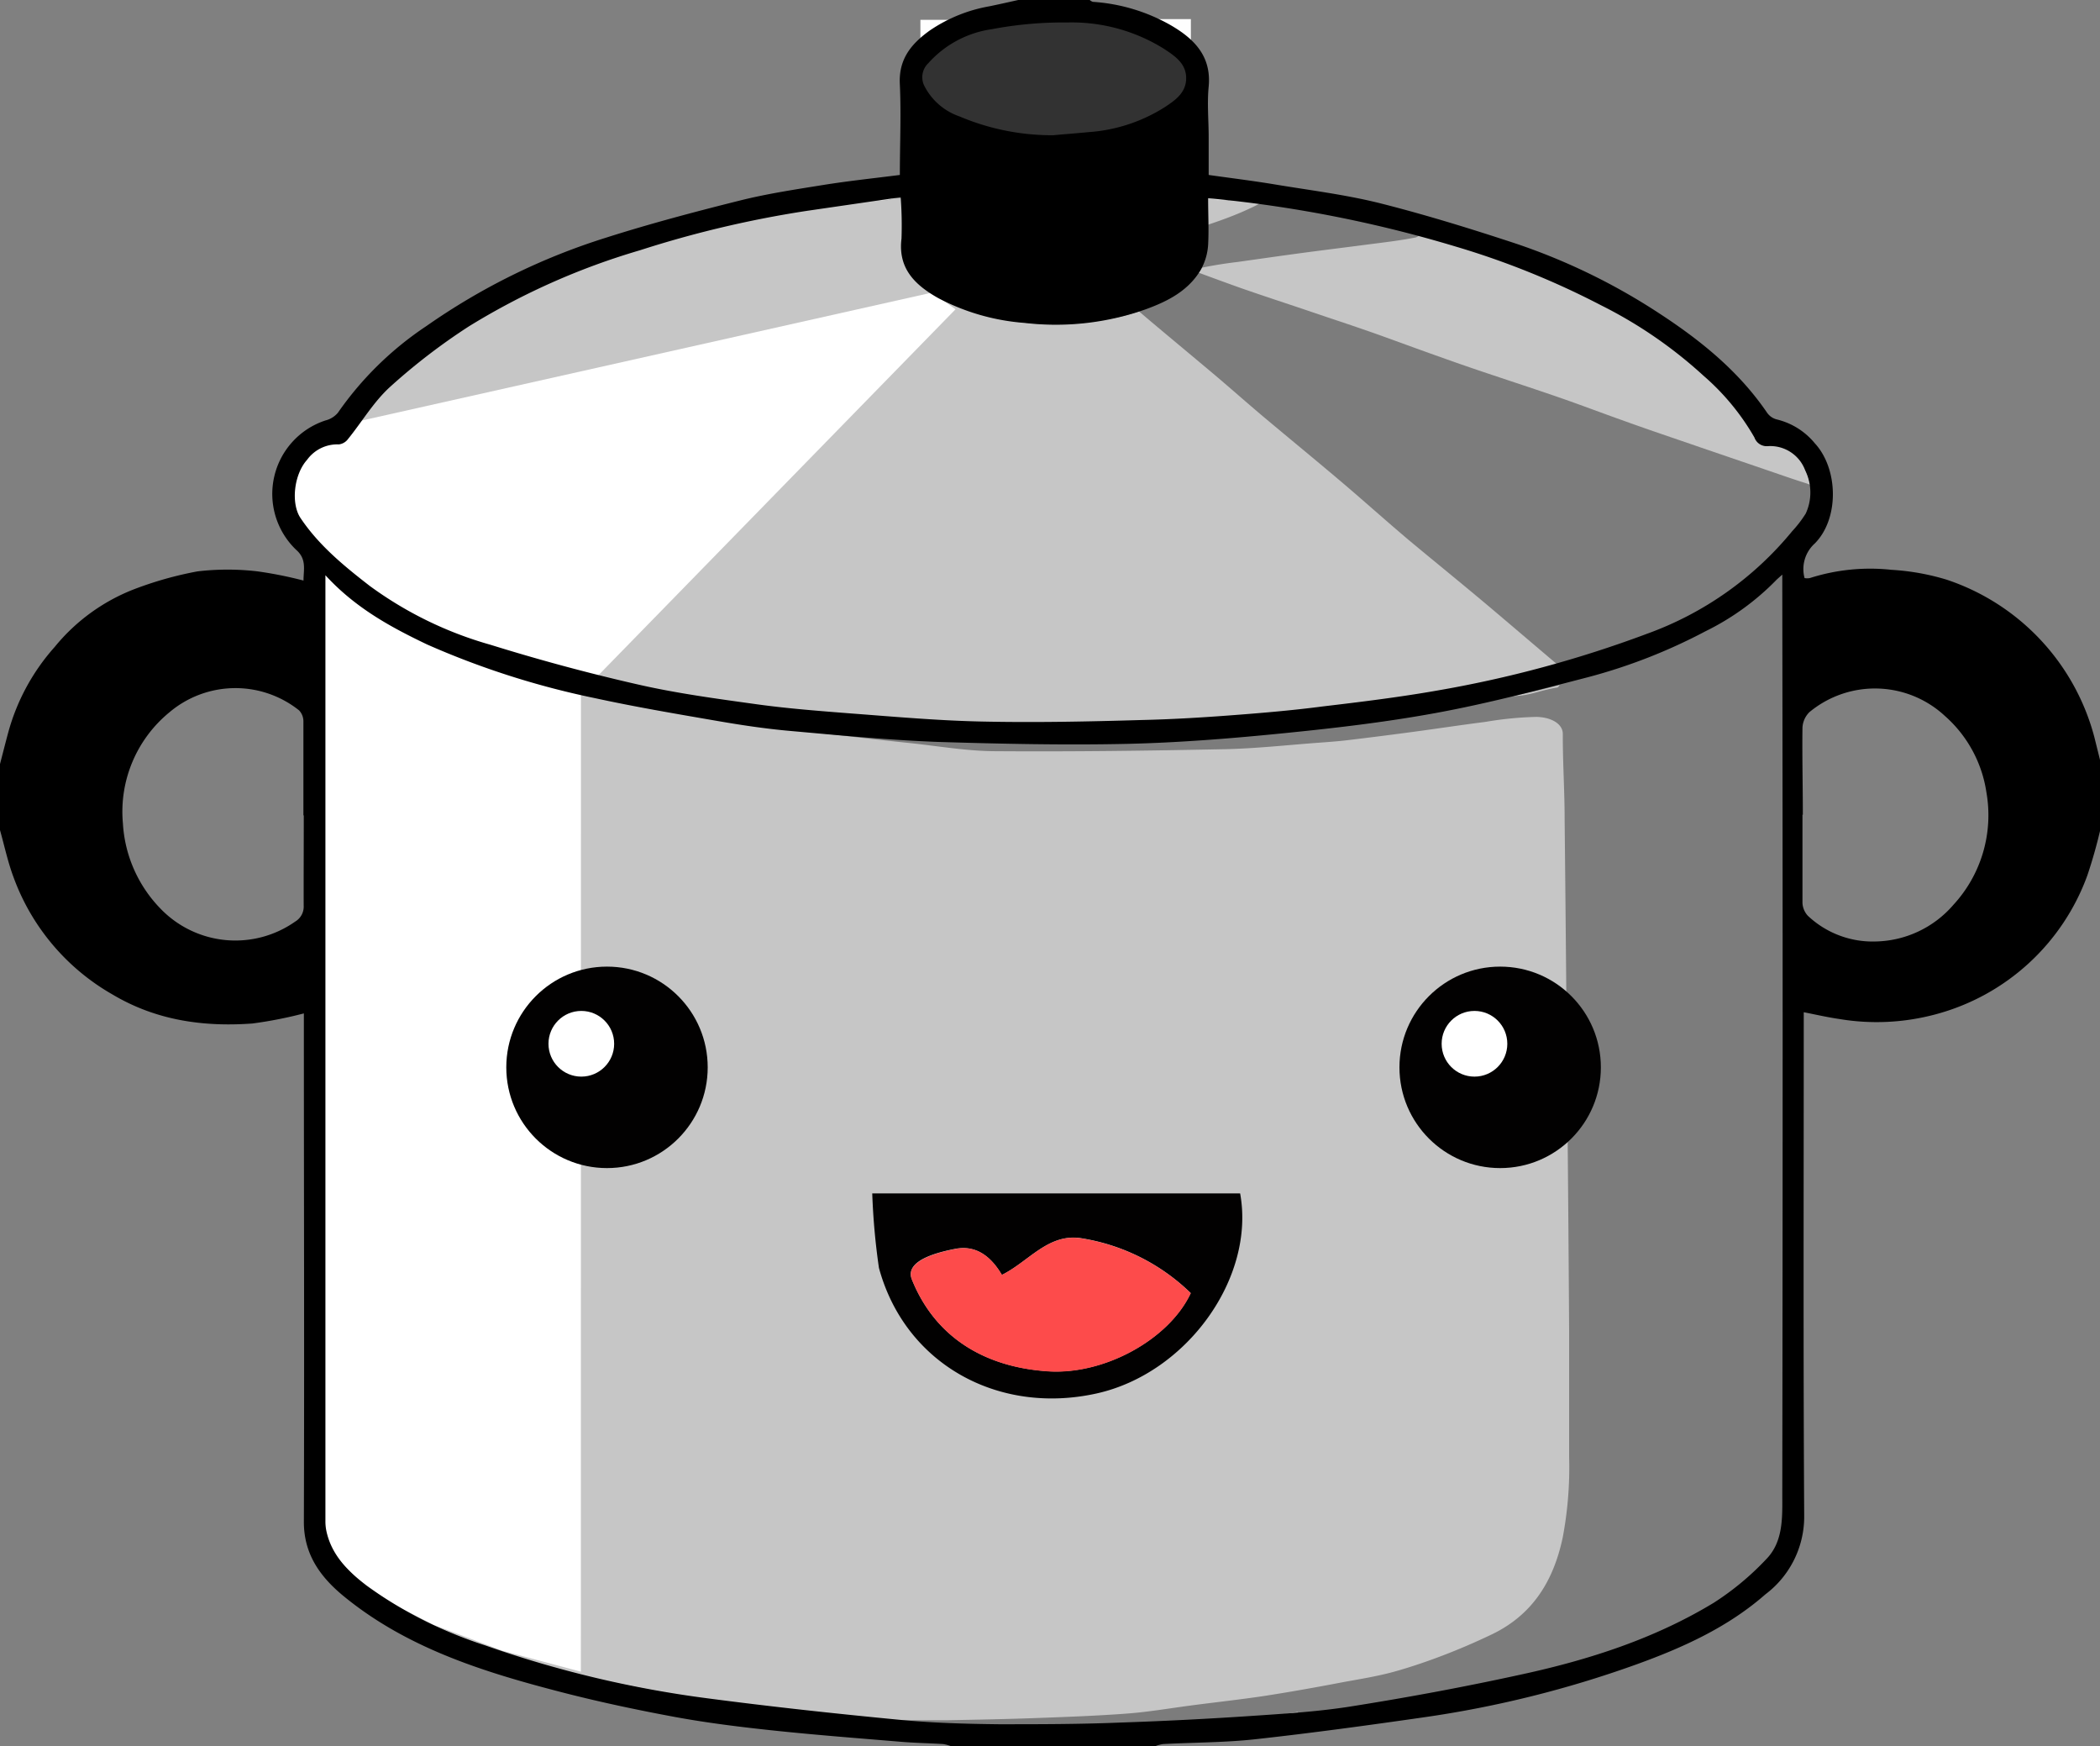 <svg id="Lid_Image" data-name="Lid Image" xmlns="http://www.w3.org/2000/svg" viewBox="0 0 228.96 190.32"><rect x="0" y="0" width="228.96" height="190.32" fill="#808080" stroke="none"/><defs><style>.cls-1{fill:#c6c6c6;}.cls-2{fill:#d9d9d9;}.cls-3{fill:#fff;}.cls-4{fill:#7c7c7c;}.cls-5{fill:#323232;}.cls-6{fill:#fefefe;}.cls-7{fill:#020101;}.cls-8{fill:#fd4b4b;}</style></defs><title>PotMerged</title><path class="cls-1" d="M199,64.32h1c0,1.92,0,3.83,0,5.75a3.7,3.7,0,0,0,.85,2.42,11.38,11.38,0,0,0,5,3.57,29.15,29.15,0,0,0,16.43,1.44,17.92,17.92,0,0,0,8.76-3.82,5.48,5.48,0,0,0,2.16-4.21c0-1.72,0-3.43,0-5.15h0.48a3.37,3.37,0,0,0,1.94.22,89.51,89.51,0,0,1,12.28,1.81c10.23,2.08,20.19,5,29.42,10.08a49.38,49.38,0,0,1,10.53,7.4A26.74,26.74,0,0,1,293,90.4a1.16,1.16,0,0,0,1.31.81c2-.5,3.11.83,3.84,2.29,1.13,2.26,1.36,4.4-.67,6.61-2.36,2.57-4.48,5.36-7.42,7.32-5.58,3.73-11.85,5.9-18.24,7.69a185.19,185.19,0,0,1-35.18,5.79q-7.21.58-14.45,0.72-10.06.2-20.12-.4Q194.54,120.8,187,120c-4.63-.49-9.24-1.15-13.81-2a116.18,116.18,0,0,1-23.74-6.83A39.51,39.51,0,0,1,136,101.73c-1-1.11-2.34-2.24-2.37-4q0-1.21,0-2.43c0.58-2.75,1.92-4,4.65-4.28a1.54,1.54,0,0,0,1.21-.85,31.31,31.31,0,0,1,3.23-4.29c4.59-4.92,10.18-8.38,16.2-11.25a99.41,99.41,0,0,1,17.41-6.29A124.17,124.17,0,0,1,197,64.54,3.37,3.37,0,0,0,199,64.32Z" transform="translate(-101.52 -42.72)"/><path class="cls-2" d="M133.44,95.28h0.24q0,1.21,0,2.43l-0.22,0v-2.4Z" transform="translate(-101.52 -42.72)"/><path class="cls-2" d="M197,64.54a1.83,1.83,0,0,0,0-.22H199A3.37,3.37,0,0,1,197,64.54Z" transform="translate(-101.52 -42.72)"/><path class="cls-2" d="M235.44,64.32a1.79,1.79,0,0,0,0,.22,3.37,3.37,0,0,1-1.94-.22h1.92Z" transform="translate(-101.52 -42.72)"/><path class="cls-1" d="M295.7,105.17a2.23,2.23,0,0,1,.24,1.47q0,49.5,0,99a18.68,18.68,0,0,1-.47,4.75c-0.6,2.29-2.37,3.77-4.14,5.14-5,3.91-11,6-17,7.91a149.36,149.36,0,0,1-24.95,5.23c-5.38.72-10.78,1.16-16.2,1.55-8.83.63-17.66,0.52-26.49,0.37-5.3-.09-10.59-0.55-15.88-1.07a197,197,0,0,1-21.18-3.17,98.11,98.11,0,0,1-21.9-6.93,26.76,26.76,0,0,1-8.88-6.21,6.87,6.87,0,0,1-1.9-4.76q0-50.76,0-101.52v-1.46a16.36,16.36,0,0,1,2.61,2.27,46,46,0,0,0,12.65,6.73,126.23,126.23,0,0,0,23.17,6c5.74,1,11.52,1.71,17.33,2.23,7.13,0.64,14.26.91,21.41,1,4.31,0,8.63,0,12.93-.14a209.17,209.17,0,0,0,40.9-5.29,86.12,86.12,0,0,0,19-6.64A27.87,27.87,0,0,0,295.7,105.17Z" transform="translate(-101.52 -42.72)"/><polygon class="cls-3" points="104.18 33.71 63.34 75.55 63.33 182.21 54.81 179.94 47.3 177.12 42.58 174.7 38.71 171.87 36.69 169.81 35.28 166.99 35.28 63.09 32.29 56.35 31.67 54.57 31.75 52.24 32.76 49.98 34.85 47.89 36.87 47.97 38.27 46.1 101.63 31.89 104.18 33.71"/><path class="cls-4" d="M242.4,63.6c2.16,0.48,4.31,1,6.47,1.44,2.38,0.5,4.77.94,7.13,1.49a1.28,1.28,0,0,1,.73,1,1.43,1.43,0,0,1-.81,1.06c-1.69.34-3.41,0.54-5.13,0.76-2.58.34-5.15,0.65-7.73,1-2.22.3-4.44,0.62-6.65,0.93a45.18,45.18,0,0,0-5,.87c1.83,0.67,3.65,1.35,5.49,2,2.32,0.81,4.66,1.57,7,2.36,2.92,1,5.85,1.94,8.76,3s5.72,2.08,8.6,3.08c3.36,1.16,6.74,2.24,10.1,3.4,2.44,0.84,4.84,1.76,7.27,2.62,2.76,1,5.53,1.92,8.3,2.88l7,2.39c1.44,0.49,2.87,1,4.33,1.46,1.89,0.56,2.23,1.63,1,3.23-1,1.36-1.95,2.76-2.87,4.17a2.19,2.19,0,0,0-.26,1.13c0,2.2,0,4.4,0,6.6q0.1,8.86.24,17.71T296.64,146q0.12,8.86.24,17.71t0.24,17.71c0.08,5.94.15,11.89,0.24,17.83,0.05,3.31.19,6.61,0.2,9.91a3,3,0,0,1-.66,1.65,22.09,22.09,0,0,1-2,2.31,14,14,0,0,1-1.6,1.35,24.69,24.69,0,0,0-2.52,1.82,16.88,16.88,0,0,1-8,4.64,4.33,4.33,0,0,0-1.33.53c-2.94,1.89-6.36,2.53-9.61,3.57a40.26,40.26,0,0,1-6,1.07,40.49,40.49,0,0,0-6.61,1.08c-1,.35-2.13.72-3.21,1a2.54,2.54,0,0,1-.89-0.24,1.94,1.94,0,0,0-.73,0c-3.37.66-6.72,1.36-10.1,2a1.73,1.73,0,0,1-1.3-.62c-1.82.29-3.62,0.63-5.45,0.86-2.31.29-4.63,0.62-7,.69-5.82.18-11.65,0.29-17.48,0.3-4.79,0-9.57-.2-14.36-0.31l-0.08-.31a4.79,4.79,0,0,1,1.16-.33c1.72,0,3.44,0,5.16,0,3.23-.06,6.45-0.12,9.67-0.24s6.59-.24,9.87-0.49c2.35-.18,4.68-0.59,7-0.89,2.58-.34,5.16-0.62,7.72-1,3-.46,6-1,8.92-1.56,1.77-.32,3.56-0.61,5.29-1.08s3.73-1.15,5.55-1.85,3.47-1.42,5.15-2.22c4.5-2.14,6.79-5.86,7.79-10.63a41.13,41.13,0,0,0,.69-8.74c0-4.56,0-9.12,0-13.68q-0.09-14.56-.24-29.11-0.11-13.36-.25-26.71c0-3.11-.21-6.21-0.2-9.31,0-1.05-1.18-1.81-2.88-1.85a37.82,37.82,0,0,0-5.52.54c-2.61.33-5.22,0.73-7.83,1.08q-3.63.49-7.26,0.92c-1.06.13-2.13,0.2-3.19,0.28-3.39.25-6.79,0.63-10.18,0.7-8.3.17-16.61,0.28-24.91,0.22-3.18,0-6.36-.57-9.53-0.9-2.24-.23-4.47-0.48-6.7-0.74-2-.23-4.07-0.44-6.09-0.77a1.33,1.33,0,0,1-.82-1,1.46,1.46,0,0,1,.94-1,22.36,22.36,0,0,1,3.42.25c2.42,0.28,4.84.6,7.26,0.89l6.69,0.8a29,29,0,0,0,3.28.39c7.88,0,15.76.11,23.64,0,3.42-.06,6.84-0.6,10.26-0.9,1.14-.1,2.29-0.14,3.43-0.26q4.23-.44,8.46-0.94c2.58-.31,5.15-0.64,7.73-1a1.84,1.84,0,0,0,1.09-.36,2.28,2.28,0,0,1,2.43-.55c2,0.35,3.75-.57,5.63-0.84,0.57-.08.59-2.06,0.09-2.49-2.59-2.19-5.17-4.4-7.77-6.59-2.81-2.36-5.66-4.67-8.46-7-2.45-2.07-4.83-4.21-7.27-6.28-2.83-2.4-5.7-4.75-8.54-7.13-1.78-1.5-3.53-3.05-5.31-4.56-2.38-2-4.79-4-7.17-6q-2-1.69-3.93-3.44a1.78,1.78,0,0,0-2-.61,1.75,1.75,0,0,1-1.57-.41,3.29,3.29,0,0,1-.06-1.66l0.33-.09a8.57,8.57,0,0,1-1.47-1.3,1.71,1.71,0,0,1-.33-1.43,1.57,1.57,0,0,1,1.4-.46,33.34,33.34,0,0,1,4,1.35,3.51,3.51,0,0,0,2.58,0c4.87-1.69,10-2.73,14.46-5.43,0.16-.1.3-0.22,0.45-0.33h1.68Z" transform="translate(-101.52 -42.72)"/><path class="cls-5" d="M213.36,44.88h6.24a0.63,0.63,0,0,0,.19.23,7.85,7.85,0,0,1,2.53.28,8.7,8.7,0,0,1,1.55.3,26.13,26.13,0,0,1,4.41,1.8,14.38,14.38,0,0,1,2.52,2.27,1.76,1.76,0,0,1,.3.94,8.52,8.52,0,0,1,0,1,1.69,1.69,0,0,1-.46,1.25,10.94,10.94,0,0,1-5,3.27,14.6,14.6,0,0,1-3.92.95c-0.56.42-1.25,0.07-1.81,0.27a4.63,4.63,0,0,1-1.83.21c-1.72-.09-3.47.25-5.18-0.23a5.19,5.19,0,0,1-2.29-.29,3.35,3.35,0,0,1-1.73-.43,11.43,11.43,0,0,1-3.06-1,6.3,6.3,0,0,1-2.19-1.37,7.56,7.56,0,0,0-1-1c-0.44-.3-0.39-0.88-0.79-1.17V50.4c0.48-.12.22-0.63,0.51-0.93a11.45,11.45,0,0,1,4-2.78,15.44,15.44,0,0,1,3.15-1.06,12.57,12.57,0,0,1,3.4-.51C213.1,45.13,213.36,45.21,213.36,44.88Z" transform="translate(-101.52 -42.72)"/><path class="cls-6" d="M201.84,52.08c0.39,0.3.34,0.87,0.79,1.17a7.56,7.56,0,0,1,1,1,6.3,6.3,0,0,0,2.19,1.37,11.43,11.43,0,0,0,3.06,1,3.35,3.35,0,0,0,1.73.43,5.19,5.19,0,0,0,2.29.29c1.71,0.48,3.45.15,5.18,0.23a4.63,4.63,0,0,0,1.83-.21c0.56-.2,1.25.15,1.81-0.27a14.6,14.6,0,0,0,3.92-.95,10.94,10.94,0,0,0,5-3.27,1.69,1.69,0,0,0,.46-1.25,8.52,8.52,0,0,0,0-1,1.76,1.76,0,0,0-.3-0.94,14.38,14.38,0,0,0-2.52-2.27,26.13,26.13,0,0,0-4.41-1.8,8.7,8.7,0,0,0-1.55-.3,7.85,7.85,0,0,0-2.53-.28,0.63,0.63,0,0,1-.19-0.23h11.76v13H201.84V52.08Z" transform="translate(-101.52 -42.72)"/><path class="cls-6" d="M213.36,44.88c0,0.33-.26.25-0.43,0.23a12.57,12.57,0,0,0-3.4.51,15.44,15.44,0,0,0-3.15,1.06,11.45,11.45,0,0,0-4,2.78c-0.3.31,0,.81-0.51,0.93V44.88h11.52Z" transform="translate(-101.52 -42.72)"/><circle class="cls-7" cx="163.56" cy="116.34" r="10.98"/><circle class="cls-3" cx="160.76" cy="113.77" r="3.58"/><circle class="cls-7" cx="66.18" cy="116.34" r="10.98"/><circle class="cls-3" cx="63.38" cy="113.77" r="3.58"/><path class="cls-7" d="M196.62,172.8h40.11c1.68,9.21-5.83,19.64-15.67,21.81-10.74,2.37-20.87-3.23-23.71-13.69A74.08,74.08,0,0,1,196.62,172.8Zm14.13,8.88c-1.13-1.92-2.73-3.29-5.08-2.84-2.08.4-5.54,1.31-4.73,3.34,2.55,6.35,8,9.55,14.81,10,6.2,0.42,13.26-3.5,15.59-8.52a22.06,22.06,0,0,0-12.08-6C215.75,177.21,213.64,180.25,210.76,181.68Z" transform="translate(-101.52 -42.72)"/><path class="cls-8" d="M210.76,181.68c2.89-1.43,5-4.47,8.51-4a22.06,22.06,0,0,1,12.08,6c-2.33,5-9.39,8.94-15.59,8.52-6.84-.46-12.25-3.66-14.81-10-0.82-2,2.65-2.94,4.73-3.34C208,178.39,209.63,179.76,210.76,181.68Z" transform="translate(-101.52 -42.72)"/><path d="M101.52,133.2V126c0.3-1.15.59-2.3,0.9-3.45a23.12,23.12,0,0,1,5.06-9.31A20.92,20.92,0,0,1,116,107a39.42,39.42,0,0,1,7.05-2,28,28,0,0,1,6.56,0,43.81,43.81,0,0,1,5,1c0-1.18.37-2.33-.8-3.35A8.43,8.43,0,0,1,137,88.55a2.59,2.59,0,0,0,1.36-.84,36,36,0,0,1,9.65-9.45,71.23,71.23,0,0,1,19.51-9.61c4.83-1.54,9.74-2.84,14.66-4.07,3-.75,6.06-1.21,9.11-1.7,2.74-.44,5.51-0.73,8.34-1.09,0-3.31.15-6.59,0-9.86-0.16-2.77,1.26-4.45,3.27-5.89a16.62,16.62,0,0,1,6.47-2.63c1.09-.22,2.17-0.47,3.26-0.71h7.68a1,1,0,0,0,.36.22,19.78,19.78,0,0,1,8.48,2.54c2.52,1.46,4.47,3.35,4.15,6.7-0.18,1.82,0,3.68,0,5.51v4.12c2.56,0.36,5,.66,7.38,1.06,3.75,0.62,7.53,1.09,11.21,2,5,1.26,9.92,2.78,14.81,4.39a68,68,0,0,1,15.5,7.49c4.63,3,8.86,6.39,12,11a1.84,1.84,0,0,0,1.05.71,7.69,7.69,0,0,1,4.13,2.59c2.59,2.8,2.68,8.24,0,10.93a3.75,3.75,0,0,0-1.11,3.77,1.6,1.6,0,0,0,.57,0,21.59,21.59,0,0,1,8.91-.9,25.76,25.76,0,0,1,6,1.07,24.75,24.75,0,0,1,16.1,17.11c0.25,1,.48,1.93.72,2.9v7a53.42,53.42,0,0,1-1.47,5.23,24.24,24.24,0,0,1-16.58,15.15,24.72,24.72,0,0,1-10.46.5c-1.26-.18-2.51-0.47-3.88-0.74v1.53c0,17.83-.06,35.66.05,53.49A10.6,10.6,0,0,1,294,216.5c-4.09,3.59-9,5.81-14.07,7.64a117.43,117.43,0,0,1-23.28,5.78c-6.06.87-12.14,1.7-18.22,2.37-3.34.37-6.73,0.35-10.1,0.53a4,4,0,0,0-.85.23H205.2a4.21,4.21,0,0,0-.85-0.23c-1.58-.1-3.17-0.12-4.75-0.26-4.56-.38-9.13-0.73-13.68-1.21-3.59-.38-7.19-0.82-10.74-1.47-4.38-.81-8.74-1.74-13-2.86-8.28-2.16-16.42-4.77-23.19-10.32-2.51-2.06-4.35-4.54-4.34-8.11,0.06-18,0-36,0-54v-1.41a46,46,0,0,1-5.61,1.1c-5.36.39-10.51-.34-15.25-3.16a24.29,24.29,0,0,1-10.8-12.8C102.37,136.66,102,134.91,101.52,133.2ZM137,105.42v1.09q0,51,0,102a5.17,5.17,0,0,0,.1,1.06c0.56,2.66,2.37,4.42,4.41,6a46.22,46.22,0,0,0,12.9,6.49,119.11,119.11,0,0,0,24.21,5.77c7,0.92,13.94,1.67,20.92,2.34,3.6,0.35,7.23.45,10.86,0.49,4.39,0,8.78,0,13.17-.18q7.16-.24,14.31-0.72c3.56-.24,7.15-0.46,10.67-1,6.36-1,12.72-2.18,19-3.56,7.29-1.59,14.39-3.88,20.82-7.78a30.27,30.27,0,0,0,5.72-4.75c1.9-1.94,1.75-4.64,1.75-7.1q0.08-49.43,0-98.86v-1.36c-0.36.33-.54,0.47-0.69,0.63a28,28,0,0,1-7.69,5.55,60.18,60.18,0,0,1-12.79,5c-5.51,1.43-11,2.88-16.63,3.91s-11.22,1.67-16.85,2.23-11.17,1-16.77,1.13c-6.86.15-13.74,0-20.6-.21-5.4-.2-10.78-0.72-16.16-1.2-2.72-.24-5.43-0.65-8.12-1.12-4.41-.76-8.82-1.51-13.19-2.46a90.45,90.45,0,0,1-18.28-5.85C144.14,111.08,140.28,109,137,105.42Zm62.68-41.2L189.51,65.7A116.71,116.71,0,0,0,171.29,70a76.48,76.48,0,0,0-18.61,8.27,66.79,66.79,0,0,0-8.62,6.61c-1.79,1.62-3.06,3.8-4.6,5.7a1.46,1.46,0,0,1-1,.58A4.07,4.07,0,0,0,135,92.84c-1.44,1.6-1.77,4.74-.73,6.32,2,3,4.77,5.26,7.57,7.43A41.16,41.16,0,0,0,155,113c5.24,1.63,10.56,3.07,15.91,4.29,4.33,1,8.76,1.59,13.16,2.2,3.41,0.47,6.86.73,10.3,1,4.79,0.36,9.59.79,14.39,0.88,5.75,0.12,11.5,0,17.25-.17,3.1-.07,6.2-0.25,9.3-0.48,3.48-.26,7-0.55,10.42-1,4.15-.49,8.31-1,12.42-1.72a126.49,126.49,0,0,0,22.94-6.2,36.47,36.47,0,0,0,15.83-11.18,12.76,12.76,0,0,0,1.48-1.93,5.47,5.47,0,0,0-.06-4.7,4.06,4.06,0,0,0-4.08-2.64,1.42,1.42,0,0,1-1.46-.95,25.93,25.93,0,0,0-5.53-6.71,48.85,48.85,0,0,0-11.18-7.69,89.4,89.4,0,0,0-15.94-6.43,137.79,137.79,0,0,0-26.91-5.25c0,1.75.09,3.43,0,5.09a6.38,6.38,0,0,1-.77,2.66c-1.34,2.33-3.64,3.49-6,4.35a29.3,29.3,0,0,1-13.2,1.5,24,24,0,0,1-9.46-2.71c-2.5-1.41-4.41-3.21-4-6.49A41.47,41.47,0,0,0,199.72,64.22Zm98.36,67.3c0,3.2,0,6.39,0,9.59a2.21,2.21,0,0,0,.59,1.43,10.29,10.29,0,0,0,7.39,2.8,11.48,11.48,0,0,0,8.48-4,14.41,14.41,0,0,0,3.59-12.29,13.78,13.78,0,0,0-4.53-8.3,11.2,11.2,0,0,0-14.76-.41,2.55,2.55,0,0,0-.76,1.71C298,125.21,298.08,128.37,298.08,131.52Zm-163.44.07c0-3.4,0-6.8,0-10.2a1.75,1.75,0,0,0-.47-1.24,11.14,11.14,0,0,0-14.15.22,14,14,0,0,0-5.06,12.09,14.51,14.51,0,0,0,4.06,9.26,11.33,11.33,0,0,0,14.74,1.44,1.89,1.89,0,0,0,.91-1.73C134.62,138.16,134.64,134.88,134.64,131.6Zm81.84-74.14c1.26-.11,2.52-0.21,3.78-0.33a17.77,17.77,0,0,0,8.37-2.77c1-.67,2.16-1.45,2.25-2.92,0.11-1.78-1.27-2.63-2.43-3.4a19,19,0,0,0-10.51-2.86,41.71,41.71,0,0,0-8.23.73,11.43,11.43,0,0,0-6.93,3.7,2.12,2.12,0,0,0-.5,2.36,6.75,6.75,0,0,0,3.87,3.44A25.87,25.87,0,0,0,216.48,57.46Z" transform="translate(-101.52 -42.72)"/></svg>